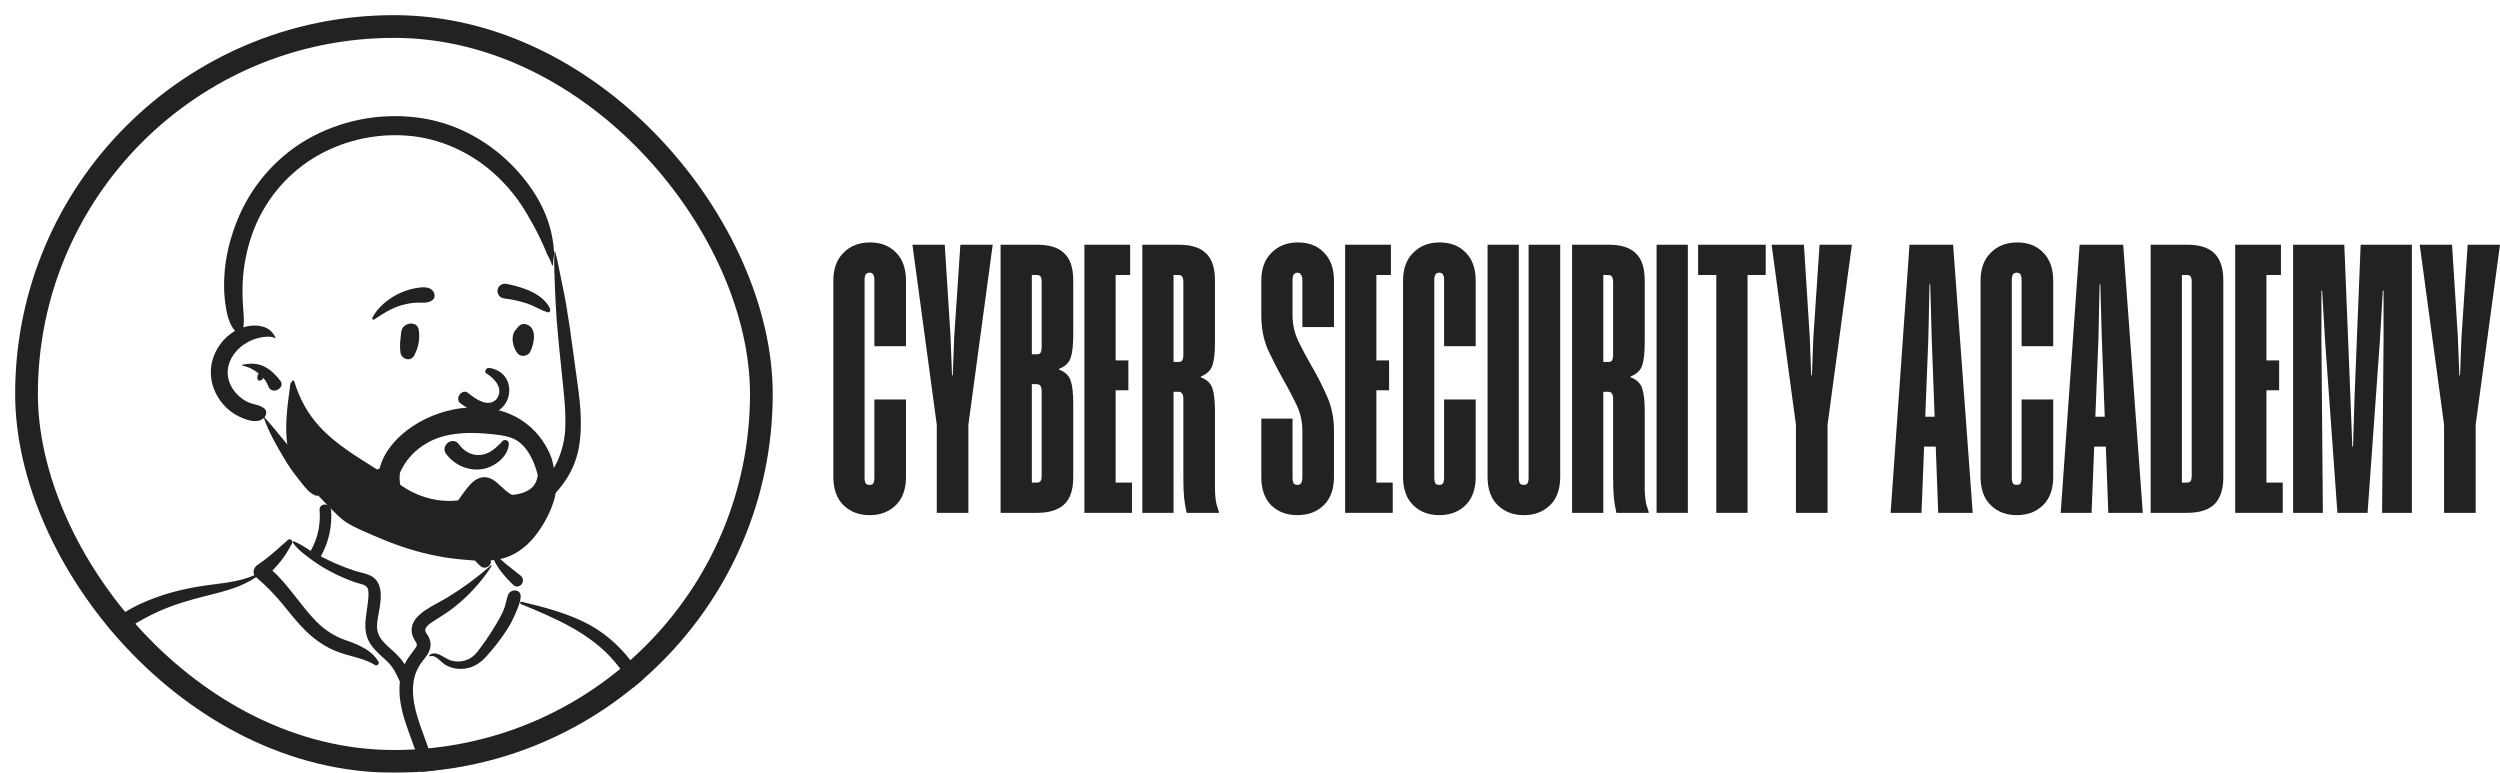 <svg width="165" height="51" viewBox="0 0 165 51" fill="none" xmlns="http://www.w3.org/2000/svg">
<g filter="url(#filter0_d_2_536)">
<g clip-path="url(#clip0_2_536)">
<rect width="50" height="50" rx="25" fill="white"/>
<path d="M39.706 49.688L25.098 49.688L25.098 67.716H39.706V49.688Z" fill="white"/>
<path d="M6.354 76.662H6.353C6.282 76.664 6.211 76.651 6.145 76.622C6.08 76.593 6.021 76.55 5.974 76.496C5.919 76.426 5.879 76.346 5.857 76.259C5.835 76.173 5.831 76.083 5.847 75.995C5.912 75.565 5.974 75.128 6.035 74.705V74.704V74.703C6.069 74.469 6.103 74.228 6.138 73.991C4.819 74.35 3.46 74.537 2.094 74.548C1.517 74.549 0.941 74.51 0.37 74.431C-0.204 74.351 -0.771 74.227 -1.325 74.059C-1.352 74.031 -1.362 74.009 -1.355 73.993C-1.343 73.964 -1.282 73.95 -1.163 73.95C-1.118 73.95 -1.072 73.952 -1.024 73.954L-1.013 73.954C-0.972 73.956 -0.934 73.958 -0.902 73.958C-0.881 73.959 -0.86 73.957 -0.839 73.953C-1.299 73.641 -1.674 73.219 -1.929 72.724C-2.052 72.486 -2.152 72.236 -2.226 71.977C-2.301 71.713 -2.357 71.443 -2.392 71.17C-2.461 70.601 -2.478 70.027 -2.443 69.455C-2.416 68.874 -2.355 68.3 -2.297 67.745V67.744C-2.265 67.437 -2.235 67.147 -2.211 66.866C-2.007 65.546 -1.821 64.176 -1.641 62.851V62.85C-1.182 59.466 -0.707 55.966 0.146 52.635C0.366 51.775 0.607 50.944 0.863 50.167C1.136 49.334 1.437 48.528 1.757 47.772C2.096 46.971 2.469 46.196 2.865 45.469C3.275 44.714 3.728 43.983 4.22 43.279C4.738 42.581 5.312 41.927 5.938 41.324C6.564 40.719 7.243 40.172 7.967 39.691C8.689 39.211 9.458 38.806 10.262 38.485C11.07 38.163 11.912 37.937 12.773 37.812L12.869 37.799C13.036 37.777 13.209 37.757 13.376 37.737C14.254 37.635 15.161 37.529 15.903 37.066C16.289 36.758 16.586 36.352 16.873 35.961C17.099 35.652 17.313 35.359 17.552 35.142C17.665 35.036 17.794 34.948 17.933 34.88C18.072 34.815 18.223 34.78 18.377 34.779H18.382C18.522 34.788 18.657 34.833 18.775 34.908C18.918 34.986 19.072 35.092 19.233 35.204C19.385 35.309 19.542 35.417 19.703 35.512C19.724 35.133 19.849 34.794 19.97 34.467C20.059 34.249 20.126 34.023 20.172 33.792L20.178 33.749C20.193 33.636 20.202 33.523 20.21 33.415C20.246 32.951 20.279 32.513 20.837 32.054C21.109 31.854 21.403 31.685 21.713 31.552C22.073 31.394 22.445 31.265 22.824 31.165C23.233 31.055 23.649 30.972 24.07 30.916C24.493 30.859 24.921 30.829 25.348 30.828C25.853 30.824 26.357 30.875 26.851 30.981C27.332 31.09 27.734 31.254 28.046 31.469C28.332 31.669 28.592 31.904 28.818 32.17C29.03 32.42 29.215 32.693 29.371 32.982C29.683 33.553 29.895 34.165 30.119 34.813C30.282 35.283 30.45 35.769 30.66 36.239C30.833 36.161 31.02 36.123 31.209 36.126C31.557 36.132 31.898 36.226 32.199 36.399C32.341 36.479 32.471 36.58 32.583 36.698C32.684 36.802 32.761 36.928 32.807 37.067C32.96 37.253 33.028 37.638 33.094 38.01V38.011C33.142 38.282 33.187 38.537 33.262 38.717C33.748 38.794 34.219 38.892 34.662 39.008C35.087 39.119 35.505 39.253 35.915 39.409C36.296 39.555 36.668 39.723 37.03 39.913C37.371 40.092 37.7 40.293 38.016 40.513C38.32 40.725 38.609 40.956 38.884 41.205C39.152 41.448 39.405 41.707 39.642 41.981C39.878 42.253 40.097 42.539 40.301 42.836C40.505 43.136 40.695 43.446 40.868 43.765C41.224 44.423 41.526 45.11 41.77 45.817C42.029 46.563 42.246 47.322 42.422 48.091C42.773 49.593 43.018 51.183 43.28 53.11C43.629 55.084 44.11 57.092 44.575 59.033V59.034C44.877 60.293 45.189 61.596 45.464 62.881C45.771 64.322 45.997 65.586 46.154 66.746C46.335 68.035 46.433 69.335 46.448 70.638C46.453 71.302 46.431 71.961 46.383 72.596C46.333 73.262 46.253 73.924 46.144 74.564C46.303 74.793 46.439 75.038 46.55 75.294C46.618 75.411 46.651 75.545 46.647 75.681C46.642 75.813 46.605 75.942 46.54 76.057C46.48 76.167 46.393 76.26 46.286 76.325C46.18 76.39 46.058 76.425 45.933 76.427H45.933C45.922 76.427 45.912 76.427 45.901 76.426C45.694 76.408 45.484 76.388 45.281 76.368H45.28C44.765 76.318 44.231 76.266 43.702 76.246C42.628 76.209 41.471 76.19 40.166 76.19C39.406 76.19 38.579 76.196 37.564 76.21L37.285 76.213C33.146 76.265 28.939 76.338 24.871 76.408C18.802 76.513 12.527 76.622 6.354 76.662ZM28.947 53.502C28.806 54.114 29.034 54.611 29.275 55.137C29.412 55.415 29.525 55.704 29.614 56.001C29.671 56.21 29.649 56.534 29.63 56.819C29.622 56.936 29.615 57.046 29.614 57.135C29.625 57.306 29.716 57.495 29.805 57.678C29.917 57.91 30.034 58.151 29.994 58.367C29.901 58.876 29.652 59.387 29.412 59.881C29.207 60.301 28.996 60.736 28.886 61.161C28.829 61.369 28.803 61.583 28.807 61.798C28.812 62.017 28.86 62.232 28.947 62.433C29.33 63.187 30.483 63.574 31.246 63.83L31.25 63.831C31.467 63.913 31.691 63.971 31.92 64.007C32.168 64.046 32.418 64.065 32.669 64.064C33.432 64.06 34.188 63.913 34.897 63.631C35.233 63.498 35.551 63.326 35.845 63.118C36.112 62.932 36.343 62.7 36.529 62.433C36.837 61.973 37.181 61.061 37.458 60.329C37.628 59.878 37.775 59.489 37.885 59.274L37.95 58.364C38.026 57.294 38.106 56.074 38.1 55.122C38.094 54.064 37.983 53.475 37.761 53.32C37.267 52.977 36.56 52.723 35.657 52.564C34.811 52.426 33.953 52.361 33.096 52.37C32.135 52.37 31.292 52.434 30.754 52.488C30.129 52.551 29.734 52.618 29.7 52.64C29.624 52.691 29.559 52.729 29.502 52.763C29.343 52.856 29.247 52.912 29.132 53.093C28.98 53.114 28.825 53.135 28.671 53.157C28.569 53.191 28.515 53.26 28.529 53.342C28.539 53.395 28.569 53.442 28.613 53.473C28.667 53.512 28.732 53.532 28.798 53.531C28.849 53.531 28.899 53.521 28.947 53.502H28.947Z" fill="white"/>
<path d="M6.353 76.661C6.282 76.663 6.21 76.649 6.145 76.621C6.079 76.592 6.021 76.549 5.974 76.495C5.919 76.425 5.879 76.344 5.857 76.258C5.835 76.172 5.831 76.082 5.847 75.994C5.912 75.563 5.974 75.126 6.035 74.703L6.036 74.693C6.07 74.463 6.104 74.224 6.138 73.99C4.819 74.349 3.46 74.536 2.094 74.547C1.517 74.548 0.941 74.508 0.37 74.43C-0.204 74.35 -0.771 74.226 -1.326 74.058C-1.352 74.031 -1.362 74.008 -1.355 73.992C-1.343 73.963 -1.282 73.949 -1.163 73.949C-1.118 73.949 -1.072 73.951 -1.024 73.953L-1.013 73.954C-0.972 73.955 -0.934 73.957 -0.903 73.957C-0.881 73.958 -0.86 73.956 -0.839 73.952C-1.299 73.64 -1.674 73.217 -1.929 72.723C-2.053 72.484 -2.152 72.234 -2.226 71.976C-2.302 71.711 -2.357 71.441 -2.392 71.168C-2.461 70.599 -2.478 70.025 -2.443 69.453C-2.416 68.873 -2.355 68.299 -2.297 67.743C-2.265 67.436 -2.235 67.146 -2.211 66.864C-2.006 65.545 -1.821 64.175 -1.641 62.849V62.848C-1.181 59.464 -0.707 55.965 0.146 52.634C0.366 51.773 0.608 50.943 0.863 50.166C1.137 49.332 1.438 48.526 1.757 47.77C2.096 46.969 2.469 46.195 2.865 45.468C3.275 44.713 3.728 43.982 4.22 43.278C4.738 42.58 5.312 41.926 5.937 41.322C6.563 40.718 7.243 40.171 7.967 39.689C8.689 39.209 9.458 38.805 10.262 38.483C11.07 38.161 11.912 37.935 12.773 37.811L12.869 37.798L12.966 37.785C13.101 37.768 13.241 37.752 13.376 37.736C14.254 37.633 15.161 37.528 15.903 37.065C16.289 36.756 16.585 36.351 16.873 35.959C17.09 35.663 17.295 35.384 17.521 35.169C17.629 35.065 17.75 34.976 17.881 34.905C18.009 34.836 18.15 34.794 18.295 34.781L18.928 35.171L22.606 36.993C22.961 37.092 23.231 37.203 23.408 37.323C23.586 37.442 23.676 37.573 23.676 37.712V40.558C23.676 40.748 23.845 41.062 24.177 41.492C24.51 41.921 25.017 42.478 25.683 43.148L26.919 41.913L26.892 41.751C26.774 41.057 26.715 40.587 26.715 40.353C26.715 40.29 26.792 40.181 26.942 40.03C27.158 39.822 27.385 39.625 27.622 39.442C28.224 38.963 29.14 38.3 30.344 37.469L31.402 36.47L31.289 36.126C31.456 36.135 31.62 36.165 31.779 36.215C31.939 36.264 32.091 36.332 32.234 36.418C32.529 36.596 32.732 36.826 32.807 37.065C32.96 37.252 33.028 37.637 33.094 38.009V38.009C33.142 38.28 33.187 38.536 33.262 38.715C33.748 38.792 34.219 38.891 34.662 39.007C35.087 39.117 35.505 39.251 35.915 39.408C36.296 39.553 36.668 39.721 37.03 39.911C37.37 40.091 37.7 40.291 38.016 40.512C38.319 40.724 38.609 40.955 38.884 41.203C39.152 41.446 39.405 41.706 39.642 41.979C39.877 42.252 40.097 42.538 40.301 42.835C40.505 43.135 40.695 43.445 40.868 43.763C41.224 44.422 41.525 45.108 41.77 45.816C42.029 46.561 42.246 47.32 42.422 48.089C42.773 49.591 43.018 51.182 43.28 53.108C43.629 55.082 44.11 57.09 44.575 59.032V59.032C44.877 60.292 45.189 61.594 45.464 62.879C45.771 64.32 45.997 65.585 46.154 66.744C46.335 68.034 46.433 69.334 46.448 70.636C46.452 71.301 46.431 71.96 46.383 72.594C46.333 73.26 46.252 73.922 46.144 74.562C46.303 74.791 46.439 75.036 46.549 75.292C46.617 75.41 46.651 75.544 46.646 75.679C46.642 75.811 46.605 75.941 46.539 76.055C46.48 76.165 46.393 76.258 46.286 76.323C46.18 76.388 46.058 76.423 45.933 76.425H45.933C45.922 76.425 45.912 76.425 45.901 76.425C45.695 76.406 45.485 76.386 45.283 76.366H45.281C44.765 76.316 44.232 76.264 43.702 76.244C42.628 76.207 41.471 76.189 40.166 76.189C39.406 76.189 38.579 76.195 37.564 76.208L37.285 76.212C33.148 76.263 28.941 76.336 24.872 76.407H24.871C18.802 76.512 12.527 76.621 6.354 76.661L6.353 76.661ZM16.842 59.797L16.33 63.517L17.561 66.174L20.349 65.233L24.892 64.033L27.498 61.383L28.968 60.888C28.877 61.137 28.823 61.397 28.808 61.661C28.794 61.925 28.842 62.189 28.947 62.431C29.33 63.186 30.483 63.573 31.246 63.829L31.25 63.83C31.466 63.911 31.691 63.97 31.92 64.006C32.167 64.045 32.418 64.064 32.669 64.063C33.432 64.059 34.188 63.912 34.897 63.629C35.232 63.497 35.551 63.325 35.845 63.117C36.111 62.931 36.343 62.699 36.529 62.431C36.837 61.972 37.181 61.06 37.458 60.328C37.628 59.877 37.775 59.488 37.885 59.273L37.969 58.09C38.043 57.016 38.111 55.899 38.099 55.01C38.085 54.022 37.974 53.469 37.76 53.319C37.267 52.976 36.559 52.722 35.657 52.563C34.81 52.425 33.953 52.36 33.095 52.369C32.135 52.369 31.291 52.433 30.753 52.487C30.128 52.55 29.733 52.617 29.7 52.639C29.623 52.69 29.558 52.728 29.501 52.761C29.342 52.855 29.246 52.911 29.132 53.093L29.051 53.103L29.505 52.487L29.344 52.401C28.774 52.097 28.297 51.867 27.925 51.715C27.555 51.564 27.279 51.487 27.108 51.487C26.928 51.487 26.651 51.629 26.283 51.908C25.792 52.298 25.327 52.72 24.891 53.171L24.793 53.217C24.216 53.48 23.654 53.773 23.11 54.097C22.664 54.368 22.328 54.623 22.11 54.852L22.094 54.869C21.653 55.344 20.767 56.623 19.461 58.67L17.561 59.797L16.842 59.797ZM29.579 55.883L28.892 54.565V53.518C28.911 53.514 28.929 53.508 28.947 53.501C28.805 54.112 29.034 54.609 29.275 55.136C29.392 55.378 29.494 55.628 29.579 55.883L29.579 55.883Z" fill="white"/>
<path d="M6.477 76.249C6.402 76.249 6.329 76.231 6.262 76.196L6.247 76.188L6.221 76.173C6.127 76.116 6.054 76.031 6.012 75.929C5.965 75.829 5.958 75.716 5.993 75.611C6.084 75.344 6.16 75.071 6.22 74.795C6.276 74.557 6.334 74.311 6.413 74.076L6.279 74.136L6.102 74.213C5.384 74.534 4.644 74.805 3.889 75.026C3.053 75.261 2.297 75.375 1.577 75.375C1.046 75.377 0.517 75.309 0.003 75.172C-0.457 75.052 -0.893 74.853 -1.286 74.584C-1.679 74.315 -2.003 73.957 -2.231 73.538C-2.449 73.117 -2.594 72.662 -2.661 72.192C-2.729 71.723 -2.766 71.249 -2.771 70.775C-2.8 69.61 -2.738 68.445 -2.586 67.29C-2.49 66.509 -2.35 65.734 -2.168 64.969C-2.275 64.875 -2.342 64.744 -2.358 64.603C-2.431 64.011 -2.34 63.396 -2.253 62.802V62.8C-2.233 62.666 -2.212 62.526 -2.194 62.391C-2.094 61.638 -1.99 60.944 -1.878 60.271C-1.632 58.805 -1.351 57.375 -1.041 56.022C-0.759 54.789 -0.425 53.538 -0.048 52.302C0.321 51.094 0.741 49.868 1.199 48.66L1.279 48.451C1.753 47.215 2.209 46.158 2.673 45.218C3.186 44.161 3.781 43.147 4.452 42.184C4.768 41.728 5.11 41.291 5.479 40.877C5.847 40.463 6.258 40.089 6.706 39.762C7.489 39.195 8.414 38.733 9.535 38.349C10.034 38.179 10.542 38.035 11.056 37.917C11.555 37.801 12.079 37.707 12.613 37.634C12.771 37.612 12.934 37.592 13.09 37.572C14.003 37.455 14.947 37.335 15.792 36.962C15.762 36.907 15.745 36.845 15.739 36.782C15.734 36.719 15.742 36.655 15.762 36.595C15.8 36.472 15.879 36.365 15.986 36.292C16.604 35.883 17.182 35.366 17.741 34.867C17.823 34.793 17.908 34.718 17.991 34.643C18.025 34.612 18.069 34.595 18.115 34.594C18.146 34.595 18.177 34.603 18.205 34.619C18.233 34.635 18.256 34.657 18.272 34.684C18.288 34.711 18.297 34.741 18.297 34.772C18.297 34.803 18.289 34.834 18.273 34.861C18.066 35.272 17.82 35.663 17.538 36.027C17.356 36.253 17.161 36.466 16.978 36.662C17.462 37.083 17.874 37.596 18.273 38.092L18.297 38.122C18.421 38.277 18.545 38.435 18.665 38.588C19.042 39.069 19.432 39.567 19.868 40.01C20.141 40.289 20.444 40.537 20.773 40.748C21.101 40.958 21.453 41.128 21.82 41.256L21.974 41.31C22.365 41.439 22.743 41.609 23.101 41.815C23.495 42.055 23.782 42.332 23.978 42.662C23.993 42.687 24.001 42.715 24.001 42.743C24.001 42.772 23.993 42.8 23.978 42.825C23.964 42.852 23.942 42.874 23.916 42.89C23.89 42.906 23.861 42.915 23.831 42.916C23.802 42.916 23.773 42.907 23.749 42.892C23.273 42.596 22.735 42.449 22.213 42.306C21.916 42.225 21.609 42.141 21.315 42.03C20.928 41.884 20.558 41.697 20.211 41.471C19.865 41.245 19.54 40.987 19.243 40.699C18.742 40.219 18.301 39.674 17.874 39.147L17.872 39.144C17.785 39.036 17.694 38.925 17.605 38.816C17.088 38.194 16.518 37.617 15.903 37.093C15.431 37.403 14.921 37.651 14.386 37.83C13.874 38.008 13.345 38.144 12.755 38.29L12.634 38.32C11.988 38.48 11.463 38.627 10.983 38.781C10.438 38.952 9.904 39.157 9.384 39.393C8.922 39.603 8.473 39.839 8.038 40.1C7.604 40.361 7.196 40.665 6.82 41.006C6.004 41.757 5.373 42.726 4.847 43.576C4.222 44.595 3.672 45.658 3.2 46.756C2.779 47.721 2.371 48.785 1.915 50.102C1.512 51.267 1.135 52.463 0.795 53.659C0.458 54.844 0.148 56.06 -0.127 57.272C-0.397 58.464 -0.623 59.683 -0.819 60.997C-0.908 61.593 -0.988 62.202 -1.058 62.808C-1.076 62.965 -1.091 63.125 -1.106 63.28V63.282C-1.151 63.767 -1.198 64.27 -1.348 64.74C-1.379 64.851 -1.446 64.949 -1.537 65.02C-1.616 65.078 -1.712 65.109 -1.809 65.108C-1.817 65.108 -1.825 65.108 -1.833 65.107L-1.874 65.618C-1.926 66.272 -1.978 66.968 -1.995 67.662C-2.026 68.906 -2.004 70.021 -1.929 71.07L-1.917 71.225C-1.892 71.653 -1.823 72.077 -1.712 72.491C-1.575 72.955 -1.371 73.315 -1.088 73.591C-0.791 73.881 -0.398 74.1 0.079 74.241C0.514 74.364 0.963 74.427 1.414 74.428C1.442 74.429 1.469 74.429 1.496 74.429C1.972 74.426 2.447 74.377 2.914 74.281C3.384 74.185 3.847 74.056 4.3 73.896C5.211 73.579 6.095 73.164 6.949 72.762L7.17 72.658C8.075 72.233 8.992 71.773 9.896 71.291C10.777 70.822 11.67 70.317 12.553 69.792C13.434 69.268 14.322 68.715 15.194 68.15C15.617 67.876 16.045 67.592 16.465 67.306C16.549 67.249 16.633 67.19 16.714 67.132C16.864 67.024 17.02 66.913 17.179 66.818C17.119 66.763 17.078 66.692 17.06 66.612C17.052 66.572 17.051 66.53 17.059 66.489C17.067 66.449 17.083 66.41 17.106 66.376C16.928 66.218 16.774 66.035 16.65 65.833C16.521 65.625 16.415 65.404 16.334 65.174C16.175 64.721 16.085 64.247 16.068 63.768C16.044 63.149 16.119 62.523 16.193 61.918L16.193 61.915C16.205 61.818 16.217 61.718 16.229 61.62C16.272 61.25 16.325 60.885 16.376 60.545C16.385 60.485 16.393 60.426 16.401 60.364C16.413 60.279 16.424 60.19 16.439 60.103C15.492 60.625 14.512 61.128 13.527 61.6C12.555 62.065 11.549 62.513 10.536 62.931C9.534 63.345 8.504 63.726 7.388 64.095L7.173 64.166C6.563 64.367 6.092 64.511 5.645 64.635C5.082 64.792 4.574 64.911 4.092 64.998C4.089 64.999 4.086 64.999 4.083 64.999C4.069 64.999 4.055 64.993 4.045 64.984C4.034 64.975 4.027 64.963 4.024 64.949C4.021 64.939 4.022 64.928 4.027 64.919C4.032 64.91 4.041 64.903 4.051 64.9C4.724 64.602 5.425 64.331 6.102 64.068C6.445 63.935 6.799 63.798 7.146 63.659L7.315 63.59C7.295 63.589 7.275 63.586 7.255 63.581C6.827 63.477 6.396 63.333 5.98 63.193L5.979 63.192C5.808 63.135 5.631 63.075 5.458 63.02C5.286 62.965 5.103 62.915 4.925 62.867C4.534 62.76 4.129 62.65 3.776 62.468C3.769 62.464 3.763 62.458 3.759 62.451C3.755 62.443 3.754 62.435 3.756 62.427C3.758 62.417 3.763 62.408 3.771 62.401C3.778 62.395 3.788 62.39 3.797 62.389C3.855 62.385 3.916 62.383 3.978 62.383C4.373 62.383 4.783 62.465 5.18 62.543C5.315 62.57 5.442 62.595 5.569 62.617L5.782 62.655C6.108 62.712 6.487 62.781 6.858 62.874C6.865 62.813 6.884 62.755 6.913 62.702C6.943 62.649 6.983 62.602 7.031 62.565C7.896 61.923 7.968 60.74 8.032 59.696V59.695C8.046 59.481 8.058 59.279 8.077 59.086L8.159 58.233C8.299 56.792 8.455 55.261 8.691 53.764C8.692 53.75 8.7 53.737 8.711 53.728C8.722 53.719 8.736 53.714 8.75 53.715C8.769 53.714 8.787 53.721 8.802 53.733C8.816 53.746 8.824 53.764 8.826 53.783C8.834 55.041 8.77 56.317 8.709 57.551C8.681 58.118 8.652 58.705 8.63 59.283L8.619 59.584L8.618 59.631C8.58 60.748 8.541 61.903 7.839 62.761C7.883 62.736 7.932 62.722 7.983 62.721C8.015 62.721 8.047 62.727 8.077 62.741C8.107 62.754 8.133 62.774 8.154 62.799C8.249 62.903 8.304 63.038 8.308 63.18C8.927 62.92 9.573 62.641 10.227 62.35C11.233 61.904 12.255 61.419 13.265 60.908C14.248 60.412 15.245 59.879 16.23 59.323C16.272 59.297 16.319 59.281 16.368 59.273C16.417 59.266 16.466 59.269 16.514 59.281C16.562 59.293 16.607 59.315 16.646 59.344C16.686 59.374 16.719 59.411 16.744 59.454L16.759 59.452C16.761 59.451 16.764 59.451 16.766 59.451L16.781 59.45H16.783C16.871 59.403 16.97 59.379 17.07 59.38C17.293 59.386 17.506 59.474 17.668 59.627C17.673 59.633 17.678 59.639 17.683 59.644L17.687 59.648C17.99 59.511 18.27 59.328 18.516 59.103C18.776 58.864 19.017 58.605 19.236 58.328C19.438 58.076 19.64 57.795 19.854 57.469C20.029 57.202 20.201 56.923 20.367 56.653C20.618 56.243 20.878 55.819 21.16 55.423C21.437 55.023 21.754 54.653 22.107 54.319C22.491 53.965 22.921 53.667 23.387 53.432C23.852 53.197 24.339 53.01 24.841 52.873C24.839 52.858 24.841 52.843 24.845 52.829C24.85 52.815 24.858 52.802 24.868 52.791C24.88 52.776 24.894 52.764 24.911 52.754C24.927 52.745 24.946 52.739 24.965 52.736C24.985 52.737 25.005 52.743 25.023 52.752C25.028 52.754 25.032 52.758 25.034 52.762L25.132 52.595C25.203 52.473 25.244 52.407 25.259 52.388C25.373 52.245 25.491 52.101 25.61 51.961C25.809 51.714 26.045 51.5 26.309 51.327C26.523 51.194 26.771 51.126 27.022 51.129C27.379 51.129 27.745 51.249 28.099 51.364L28.107 51.367C28.343 51.444 28.583 51.525 28.815 51.602L28.821 51.605C28.943 51.645 29.069 51.688 29.193 51.729L29.23 51.741C29.253 51.748 29.275 51.755 29.3 51.763C29.428 51.799 29.553 51.847 29.672 51.908C29.784 51.965 29.874 52.057 29.928 52.171C29.982 52.285 29.996 52.413 29.97 52.536C30.952 52.292 31.962 52.172 32.974 52.177C33.811 52.18 34.646 52.249 35.471 52.385C36.286 52.518 37.092 52.707 37.881 52.95C37.932 52.964 37.978 52.99 38.015 53.028C38.053 53.065 38.079 53.111 38.093 53.162C38.238 53.899 38.338 54.644 38.392 55.394C38.445 56.143 38.44 56.895 38.378 57.644C38.324 58.289 38.221 58.928 38.07 59.557C37.918 60.186 37.707 60.799 37.441 61.389L37.411 61.455C37.09 62.149 36.764 62.699 36.413 63.135C36.211 63.392 35.977 63.622 35.718 63.822C35.466 64.015 35.181 64.16 34.876 64.249C34.553 64.334 34.22 64.374 33.886 64.367C33.596 64.367 33.301 64.346 33.016 64.326C32.867 64.315 32.712 64.304 32.563 64.296C32.398 64.288 32.229 64.281 32.066 64.275H32.066C31.5 64.251 30.916 64.228 30.353 64.138C30.038 64.091 29.733 63.989 29.453 63.837C29.175 63.683 28.931 63.471 28.739 63.217C28.392 62.759 28.209 62.201 28.063 61.666C27.985 61.691 27.921 61.713 27.861 61.737C27.585 61.851 27.335 62.02 27.126 62.233C26.921 62.433 26.733 62.656 26.551 62.871C26.333 63.142 26.097 63.396 25.843 63.632C25.411 64.008 24.922 64.314 24.395 64.538C23.948 64.727 23.487 64.882 23.016 65.001C22.548 65.123 22.064 65.223 21.597 65.32L21.593 65.32C21.392 65.362 21.184 65.405 20.98 65.449L20.899 65.467C20.536 65.547 20.06 65.658 19.6 65.808C19.174 65.942 18.764 66.122 18.377 66.346C18.365 66.477 18.303 66.599 18.204 66.687C18.272 66.75 18.319 66.832 18.337 66.923C18.354 67.021 18.333 67.122 18.278 67.205C18 67.647 17.551 67.931 17.117 68.207L17.116 68.207C17.032 68.261 16.945 68.316 16.861 68.371L16.827 68.393C16.325 68.727 15.811 69.059 15.3 69.38C14.298 70.008 13.255 70.618 12.109 71.245C11.22 71.732 10.333 72.198 9.474 72.629C8.569 73.083 7.665 73.514 6.787 73.909C6.839 74.204 6.869 74.503 6.877 74.802C6.885 75.047 6.905 75.292 6.938 75.534L6.95 75.611C6.971 75.7 6.968 75.793 6.942 75.88C6.916 75.967 6.867 76.046 6.801 76.109L6.786 76.122V76.121L6.774 76.132L6.769 76.136L6.771 76.135C6.755 76.149 6.739 76.162 6.722 76.174L6.701 76.188C6.633 76.228 6.556 76.25 6.477 76.249ZM16.845 60.227C16.846 60.271 16.846 60.316 16.846 60.357C16.846 60.422 16.846 60.484 16.848 60.545C16.855 60.824 16.859 61.122 16.859 61.43C16.859 61.653 16.855 61.88 16.851 62.099C16.843 62.487 16.835 62.888 16.852 63.283C16.861 63.559 16.891 63.835 16.943 64.107C16.994 64.379 17.085 64.642 17.213 64.887C17.303 65.055 17.415 65.21 17.546 65.347C17.674 65.48 17.814 65.601 17.964 65.709C18.341 65.481 18.74 65.291 19.154 65.141C19.572 64.989 19.997 64.861 20.429 64.759C20.769 64.676 21.118 64.6 21.456 64.528H21.456C22.153 64.377 22.874 64.222 23.561 63.989C24.054 63.829 24.521 63.601 24.951 63.31C25.368 63.023 25.7 62.635 26.02 62.26L26.024 62.255C26.052 62.223 26.08 62.19 26.108 62.158L26.163 62.093C26.517 61.686 26.917 61.278 27.439 61.048C27.618 60.975 27.802 60.916 27.99 60.87C28.297 60.788 28.614 60.702 28.853 60.515C29.051 60.36 29.071 60.14 29.092 59.907L29.093 59.893C29.037 59.901 28.981 59.904 28.924 59.904C28.783 59.901 28.642 59.887 28.502 59.864H28.501C28.447 59.857 28.39 59.849 28.336 59.842L28.207 59.827C27.974 59.804 27.743 59.764 27.515 59.709C27.506 59.706 27.498 59.701 27.492 59.693C27.486 59.685 27.483 59.676 27.483 59.666C27.483 59.656 27.486 59.647 27.492 59.639C27.498 59.631 27.506 59.626 27.515 59.623C27.774 59.561 28.037 59.518 28.302 59.493L28.336 59.489L28.401 59.481C28.433 59.477 28.466 59.473 28.498 59.468H28.498C28.638 59.446 28.779 59.432 28.921 59.429C29.003 59.428 29.085 59.437 29.166 59.454C29.211 59.282 29.278 59.116 29.364 58.961C29.403 58.892 29.451 58.822 29.501 58.747C29.618 58.574 29.739 58.395 29.762 58.21C29.77 58.127 29.754 58.042 29.716 57.967L29.703 57.943C29.689 57.914 29.668 57.889 29.642 57.869C29.635 57.875 29.627 57.879 29.618 57.881C29.535 57.908 29.445 57.905 29.364 57.873C29.283 57.84 29.215 57.781 29.174 57.704C28.921 57.73 28.666 57.743 28.412 57.742C28.282 57.743 28.159 57.745 28.04 57.75L27.685 57.767C27.568 57.773 27.415 57.779 27.261 57.779C27.023 57.783 26.786 57.762 26.553 57.716C26.541 57.712 26.529 57.705 26.521 57.694C26.513 57.684 26.508 57.671 26.508 57.658C26.506 57.647 26.508 57.635 26.513 57.624C26.519 57.614 26.528 57.606 26.538 57.601C26.919 57.438 27.361 57.372 27.788 57.309C27.851 57.3 27.915 57.29 27.977 57.281C28.151 57.254 28.329 57.231 28.501 57.209L28.506 57.208C28.591 57.197 28.679 57.186 28.765 57.174C28.821 57.167 28.879 57.157 28.936 57.148H28.936C29.059 57.126 29.183 57.111 29.307 57.102C29.418 56.964 29.492 56.799 29.523 56.624C29.552 56.455 29.544 56.281 29.5 56.115C29.457 55.956 29.381 55.808 29.276 55.681C29.172 55.554 29.037 55.456 28.884 55.397C28.792 55.437 28.694 55.456 28.594 55.455C28.511 55.453 28.428 55.446 28.346 55.434H28.345C28.297 55.428 28.247 55.422 28.195 55.418C27.915 55.394 27.683 55.383 27.466 55.383H27.439C27.23 55.387 27.021 55.403 26.813 55.429C26.598 55.455 26.383 55.471 26.166 55.475C26.077 55.475 25.987 55.471 25.898 55.461C25.873 55.457 25.85 55.447 25.831 55.431C25.813 55.415 25.799 55.394 25.791 55.37C25.786 55.353 25.786 55.335 25.791 55.318C25.797 55.302 25.808 55.287 25.822 55.276C26.021 55.122 26.249 55.008 26.492 54.943C26.738 54.875 26.988 54.825 27.24 54.794L27.341 54.781C27.385 54.775 27.432 54.768 27.478 54.762C27.609 54.744 27.757 54.723 27.908 54.709C27.932 54.661 27.968 54.619 28.013 54.588C28.058 54.557 28.109 54.538 28.163 54.533C28.197 54.528 28.231 54.525 28.264 54.522L28.275 54.521L28.275 54.518C28.313 54.516 28.35 54.505 28.383 54.485C28.416 54.466 28.443 54.438 28.462 54.404C28.567 54.238 28.545 53.933 28.483 53.787C28.409 53.611 28.255 53.483 28.027 53.406C27.816 53.343 27.596 53.313 27.376 53.319C27.28 53.319 27.181 53.323 27.064 53.331C26.495 53.369 25.931 53.459 25.378 53.601C24.825 53.739 24.291 53.941 23.784 54.202C23.293 54.465 22.85 54.809 22.474 55.219C22.099 55.63 21.762 56.075 21.467 56.546L21.438 56.591C21.34 56.745 21.239 56.907 21.142 57.063L21.142 57.064C20.892 57.468 20.633 57.886 20.34 58.269C20.057 58.653 19.716 58.99 19.328 59.266C18.761 59.654 18.218 59.907 17.715 60.02C17.695 60.056 17.668 60.087 17.636 60.112C17.603 60.137 17.566 60.155 17.526 60.165L17.487 60.174C17.323 60.211 17.156 60.231 16.988 60.234C16.941 60.234 16.893 60.231 16.845 60.227ZM7.556 63.467C7.55 63.476 7.544 63.484 7.538 63.491L7.528 63.502L7.579 63.482L7.556 63.467ZM31.635 52.575C31.069 52.575 30.493 52.59 29.952 52.605C29.894 52.781 29.785 52.935 29.638 53.047C29.497 53.163 29.323 53.232 29.141 53.243C29.276 53.453 29.355 53.694 29.37 53.943C29.388 54.189 29.347 54.436 29.251 54.663C29.454 54.743 29.642 54.858 29.807 55.002C29.977 55.15 30.116 55.329 30.219 55.53C30.29 55.669 30.344 55.817 30.378 55.97C30.411 56.117 30.425 56.267 30.42 56.418C30.41 56.718 30.328 57.011 30.183 57.274C30.31 57.392 30.409 57.536 30.472 57.697C30.538 57.859 30.57 58.034 30.564 58.21C30.549 58.55 30.369 58.844 30.196 59.13C30.174 59.166 30.151 59.204 30.128 59.241C29.962 59.521 29.926 59.773 29.884 60.065C29.875 60.132 29.865 60.202 29.853 60.274C29.813 60.533 29.698 60.773 29.521 60.966C29.344 61.151 29.13 61.297 28.892 61.395L28.918 61.497C28.978 61.747 29.056 61.993 29.152 62.231C29.246 62.468 29.385 62.684 29.561 62.867C29.99 63.295 30.642 63.323 31.217 63.348C31.267 63.35 31.311 63.352 31.355 63.354L31.385 63.356C31.841 63.379 32.305 63.405 32.754 63.431H32.755H32.758L33.066 63.448L33.486 63.472C33.617 63.479 33.773 63.486 33.926 63.486C34.163 63.491 34.4 63.465 34.631 63.409C34.867 63.349 35.088 63.238 35.277 63.084C35.672 62.764 36.04 62.321 36.37 61.769C36.661 61.273 36.905 60.751 37.099 60.21C37.293 59.675 37.443 59.126 37.547 58.567C37.652 58.008 37.717 57.444 37.744 56.876C37.77 56.307 37.764 55.737 37.726 55.169C37.69 54.623 37.625 54.053 37.532 53.476C36.324 53.084 35.079 52.816 33.817 52.677C33.092 52.603 32.364 52.569 31.635 52.575ZM27.35 52.462C27.608 52.46 27.865 52.488 28.116 52.548C28.356 52.606 28.582 52.712 28.781 52.859C28.782 52.858 28.783 52.856 28.784 52.855C28.784 52.853 28.786 52.851 28.787 52.849C28.849 52.759 28.92 52.676 28.998 52.6L29.001 52.598C29.008 52.591 29.015 52.584 29.023 52.576L29.066 52.53L28.968 52.496C28.82 52.444 28.653 52.381 28.553 52.343C28.513 52.328 28.484 52.317 28.473 52.313L28.47 52.312L28.334 52.266H28.334C28.117 52.192 27.892 52.116 27.672 52.038C27.633 52.024 27.594 52.01 27.553 51.994C27.376 51.927 27.192 51.858 27.007 51.858C26.971 51.858 26.935 51.861 26.899 51.867C26.714 51.904 26.539 51.981 26.387 52.094C26.223 52.211 26.067 52.337 25.919 52.473L25.918 52.473C25.837 52.545 25.759 52.613 25.683 52.675L25.863 52.64C26.343 52.548 26.854 52.463 27.35 52.462ZM39.511 76.189C39.467 76.189 39.425 76.174 39.391 76.147C39.372 76.132 39.357 76.114 39.346 76.093C39.334 76.072 39.327 76.049 39.325 76.025L39.297 75.748C39.27 75.397 39.203 75.05 39.099 74.714C38.971 74.317 38.886 73.907 38.847 73.492C38.773 72.837 38.741 72.166 38.713 71.534L38.694 71.082C38.633 69.671 38.607 68.291 38.617 66.981C38.627 65.576 38.679 64.197 38.771 62.882L38.785 62.687C38.843 61.898 38.9 61.294 38.969 60.727C39.057 60.002 39.164 59.36 39.296 58.763C39.618 57.311 40.094 56.118 40.752 55.115C40.756 55.108 40.762 55.103 40.769 55.099C40.776 55.095 40.784 55.093 40.792 55.093C40.8 55.093 40.807 55.094 40.814 55.097C40.821 55.101 40.827 55.105 40.831 55.111C40.836 55.117 40.839 55.124 40.84 55.131C40.842 55.138 40.841 55.145 40.839 55.152C40.508 56.511 40.172 57.971 39.957 59.442C39.872 60.02 39.807 60.611 39.759 61.25C39.715 61.819 39.686 62.413 39.669 63.066C39.637 64.278 39.653 65.511 39.668 66.704V66.716C39.671 66.917 39.673 67.126 39.676 67.33L39.677 67.466C39.692 68.725 39.713 70.214 39.763 71.717C39.768 71.89 39.775 72.066 39.782 72.236C39.804 72.773 39.827 73.329 39.807 73.872C39.795 74.091 39.767 74.31 39.725 74.525C39.698 74.684 39.669 74.848 39.654 75.012C39.634 75.292 39.635 75.573 39.657 75.853C39.66 75.906 39.664 75.967 39.666 76.025C39.668 76.046 39.666 76.068 39.659 76.088C39.652 76.108 39.642 76.127 39.627 76.143C39.612 76.158 39.594 76.17 39.574 76.178C39.554 76.186 39.532 76.189 39.511 76.189H39.511ZM46.555 76.07C46.478 76.071 46.403 76.057 46.332 76.028C46.261 75.999 46.197 75.956 46.143 75.902C46.104 75.86 46.074 75.811 46.055 75.757C46.036 75.703 46.028 75.645 46.033 75.588C46.131 74.092 46.212 72.485 46.139 70.87C46.068 69.312 45.92 67.726 45.699 66.157C45.562 65.181 45.372 64.199 45.188 63.249C45.123 62.917 45.057 62.574 44.993 62.234L44.955 62.028C44.764 60.991 44.564 59.938 44.371 58.919L44.371 58.917L44.329 58.698L44.014 57.037C43.585 54.769 43.08 52.137 42.519 49.587L42.487 49.441C42.169 48.02 41.834 46.888 41.431 45.879C41.203 45.302 40.935 44.741 40.63 44.201C40.326 43.664 39.974 43.156 39.578 42.683C39.377 42.446 39.165 42.221 38.94 42.007C38.724 41.802 38.49 41.601 38.245 41.41C37.763 41.037 37.254 40.702 36.721 40.407C36.242 40.138 35.705 39.87 35.076 39.588C34.499 39.329 33.905 39.084 33.381 38.867C33.363 38.861 33.347 38.847 33.338 38.83C33.328 38.813 33.325 38.793 33.329 38.774C33.332 38.757 33.34 38.742 33.353 38.731C33.366 38.72 33.383 38.714 33.4 38.714C33.407 38.714 33.415 38.715 33.422 38.717L33.604 38.761C34.871 39.065 36.216 39.413 37.49 40.023C38.106 40.318 38.684 40.689 39.21 41.125C39.736 41.562 40.211 42.057 40.626 42.601C41.371 43.574 41.969 44.711 42.455 46.076C42.917 47.373 43.224 48.733 43.464 49.892C43.747 51.259 44.023 52.652 44.289 53.999C44.581 55.477 44.883 57.005 45.197 58.505L45.308 59.039C45.641 60.643 45.886 61.88 46.102 63.05C46.373 64.511 46.592 65.831 46.77 67.084L46.798 67.279C47.026 68.909 47.154 70.249 47.202 71.496C47.23 72.232 47.229 72.945 47.199 73.615C47.168 74.32 47.101 75.022 46.996 75.719C46.989 75.772 46.972 75.823 46.945 75.868C46.918 75.914 46.882 75.954 46.839 75.986C46.756 76.043 46.656 76.073 46.554 76.07H46.555ZM27.335 73.724C27.271 73.724 27.209 73.705 27.157 73.667C27.105 73.63 27.066 73.577 27.045 73.516C26.949 73.18 26.903 72.832 26.908 72.483C26.907 72.126 26.938 71.767 26.967 71.42V71.419C26.976 71.317 26.985 71.221 26.992 71.124L27.038 70.529C27.079 69.995 27.126 69.364 27.162 68.741C27.21 67.916 27.25 67.077 27.286 66.292C27.297 66.04 27.31 65.78 27.325 65.497L27.347 65.1C27.349 65.056 27.351 65.011 27.353 64.968C27.367 64.67 27.381 64.362 27.501 64.094C27.51 64.075 27.525 64.059 27.543 64.048C27.562 64.037 27.583 64.032 27.605 64.033C27.627 64.032 27.65 64.038 27.669 64.048C27.689 64.059 27.706 64.075 27.718 64.094C27.866 64.368 27.896 64.717 27.922 65.025V65.027C27.925 65.06 27.928 65.094 27.931 65.127L27.934 65.162C27.982 65.666 28.011 66.053 28.03 66.418C28.07 67.214 28.09 68.017 28.087 68.804C28.084 69.719 28.064 70.519 28.024 71.25L28.012 71.468C27.997 71.834 27.96 72.198 27.902 72.56C27.847 72.917 27.735 73.263 27.569 73.585C27.547 73.627 27.513 73.663 27.472 73.688C27.431 73.712 27.383 73.725 27.335 73.724L27.335 73.724ZM-0.19 68.052C-0.193 68.052 -0.197 68.052 -0.2 68.051C-0.242 68.041 -0.281 68.022 -0.315 67.995C-0.349 67.968 -0.376 67.934 -0.396 67.896C-0.44 67.799 -0.425 67.665 -0.352 67.496C-0.174 67.087 0.12 66.712 0.403 66.349L0.408 66.343C0.436 66.307 0.464 66.272 0.491 66.237C0.791 65.853 1.116 65.49 1.466 65.151L1.568 65.051C1.608 65.013 1.648 64.972 1.691 64.928C1.835 64.775 1.991 64.633 2.158 64.504C2.352 64.364 2.531 64.296 2.704 64.296C2.718 64.296 2.732 64.296 2.746 64.297C2.788 64.298 2.829 64.308 2.867 64.327C2.904 64.346 2.937 64.374 2.962 64.407C2.988 64.441 3.005 64.48 3.014 64.521C3.022 64.562 3.021 64.605 3.011 64.646C2.947 64.951 2.691 65.141 2.444 65.325C2.373 65.377 2.307 65.427 2.244 65.479C1.929 65.741 1.636 66.018 1.339 66.302C1.084 66.545 0.836 66.798 0.58 67.075L0.488 67.174C0.472 67.191 0.439 67.224 0.397 67.265L0.397 67.265C0.198 67.46 -0.216 67.866 -0.16 67.987L-0.156 67.994C-0.153 67.999 -0.151 68.005 -0.151 68.012C-0.15 68.018 -0.152 68.025 -0.155 68.03C-0.159 68.037 -0.164 68.042 -0.17 68.046C-0.176 68.05 -0.183 68.052 -0.19 68.052L-0.19 68.052ZM24.047 60.145C23.895 60.144 23.749 60.082 23.643 59.974C23.53 59.859 23.449 59.718 23.408 59.562C23.373 59.404 23.361 59.243 23.372 59.082C23.376 58.893 23.38 58.698 23.31 58.531C23.271 58.444 23.224 58.362 23.17 58.284C23.118 58.207 23.072 58.127 23.033 58.043C22.962 57.873 22.92 57.691 22.911 57.507C22.913 57.352 22.941 57.198 22.994 57.053C23.06 56.831 23.128 56.602 23.026 56.414C23.016 56.394 23.011 56.372 23.012 56.35C23.013 56.328 23.02 56.306 23.031 56.287C23.039 56.272 23.052 56.259 23.066 56.25C23.081 56.241 23.098 56.237 23.115 56.236H23.117L23.127 56.237C23.253 56.252 23.37 56.311 23.458 56.403C23.546 56.497 23.608 56.612 23.639 56.738C23.666 56.856 23.687 56.976 23.701 57.096C23.732 57.332 23.762 57.555 23.913 57.778C24.153 58.133 24.29 58.405 24.323 58.823C24.327 58.877 24.329 58.931 24.332 58.984V58.985C24.334 59.105 24.346 59.225 24.369 59.343L24.398 59.463C24.433 59.59 24.447 59.721 24.437 59.852C24.435 59.911 24.415 59.968 24.379 60.015C24.343 60.062 24.294 60.097 24.237 60.115C24.176 60.135 24.111 60.145 24.047 60.145ZM11.924 53.855C11.679 53.857 11.433 53.84 11.19 53.804C11.176 53.802 11.162 53.795 11.153 53.784C11.143 53.773 11.137 53.76 11.137 53.745C11.136 53.727 11.14 53.709 11.149 53.693C11.159 53.678 11.173 53.666 11.19 53.66C11.662 53.516 12.174 53.458 12.669 53.401C12.782 53.389 12.899 53.375 13.014 53.361C13.543 53.295 14.239 53.206 14.93 53.097C15.619 52.99 16.242 52.883 16.835 52.773C17.119 52.72 17.407 52.664 17.692 52.606C17.753 52.593 17.813 52.578 17.878 52.562C18.022 52.519 18.171 52.493 18.32 52.486C18.401 52.485 18.48 52.499 18.555 52.528C18.591 52.541 18.624 52.564 18.65 52.593C18.675 52.622 18.693 52.657 18.702 52.695C18.709 52.727 18.707 52.76 18.698 52.792C18.688 52.823 18.67 52.851 18.646 52.873C18.474 53.047 18.233 53.083 18 53.118C17.956 53.125 17.909 53.132 17.865 53.14L17.84 53.145C17.517 53.205 17.186 53.263 16.856 53.318C16.227 53.422 15.601 53.513 14.996 53.588C14.28 53.677 13.652 53.743 13.076 53.791L12.827 53.811C12.539 53.834 12.23 53.855 11.924 53.855ZM27.384 50.894C27.344 50.894 27.305 50.883 27.271 50.864C27.237 50.844 27.209 50.816 27.189 50.781C26.938 50.364 26.811 49.883 26.687 49.417C26.625 49.182 26.561 48.94 26.482 48.709C26.378 48.407 26.266 48.103 26.158 47.81V47.809C26.025 47.447 25.887 47.074 25.765 46.702C25.617 46.264 25.505 45.815 25.431 45.359C25.357 44.905 25.343 44.443 25.391 43.985L25.388 43.98C25.385 43.976 25.383 43.973 25.381 43.969L25.308 43.809C25.113 43.383 24.921 43.001 24.556 42.654C24.464 42.566 24.369 42.48 24.277 42.396C23.992 42.137 23.697 41.869 23.473 41.54C23.357 41.37 23.267 41.184 23.208 40.987C23.154 40.801 23.122 40.61 23.115 40.416C23.097 40.031 23.156 39.63 23.214 39.241C23.25 39 23.286 38.751 23.305 38.506L23.314 38.379C23.33 38.134 23.328 37.865 23.195 37.724C23.083 37.605 22.864 37.549 22.671 37.5C22.593 37.48 22.52 37.461 22.46 37.44C21.917 37.251 21.39 37.023 20.881 36.757C20.396 36.506 19.933 36.216 19.496 35.89L19.275 35.724C18.926 35.459 18.565 35.172 18.333 34.815C18.328 34.806 18.325 34.796 18.325 34.786C18.325 34.775 18.328 34.765 18.333 34.756C18.337 34.747 18.344 34.739 18.353 34.733C18.362 34.727 18.372 34.724 18.382 34.723C18.389 34.723 18.395 34.724 18.4 34.726C18.692 34.856 18.973 35.01 19.238 35.188L19.239 35.188C19.328 35.244 19.419 35.301 19.51 35.356C19.516 35.342 19.522 35.328 19.529 35.315C19.752 34.913 19.913 34.481 20.008 34.031C20.102 33.581 20.13 33.12 20.094 32.662C20.088 32.617 20.093 32.57 20.106 32.526C20.12 32.481 20.143 32.441 20.173 32.406C20.209 32.37 20.251 32.342 20.297 32.323C20.344 32.304 20.394 32.296 20.444 32.297C20.541 32.296 20.636 32.328 20.713 32.389C20.754 32.422 20.788 32.463 20.812 32.511C20.836 32.558 20.85 32.609 20.853 32.662C20.932 33.719 20.7 34.775 20.185 35.7C20.183 35.704 20.18 35.708 20.178 35.713L20.174 35.719C20.546 35.913 20.856 36.063 21.149 36.189C21.604 36.386 22.027 36.547 22.443 36.681C22.555 36.717 22.672 36.747 22.796 36.778C23.105 36.855 23.424 36.935 23.663 37.126C23.821 37.253 23.942 37.42 24.014 37.61C24.086 37.804 24.125 38.008 24.129 38.215C24.145 38.642 24.061 39.102 23.993 39.473C23.985 39.519 23.976 39.566 23.968 39.611L23.947 39.73C23.881 40.112 23.83 40.517 23.994 40.892C24.154 41.258 24.462 41.534 24.759 41.801L24.762 41.804C24.788 41.827 24.813 41.849 24.838 41.872L24.901 41.93C25.2 42.202 25.504 42.501 25.705 42.84C25.87 42.497 26.091 42.208 26.324 41.901L26.325 41.9C26.355 41.861 26.386 41.82 26.416 41.78C26.572 41.574 26.511 41.478 26.41 41.319C26.387 41.282 26.36 41.24 26.334 41.193C26.268 41.077 26.22 40.952 26.19 40.822C26.162 40.692 26.157 40.557 26.177 40.425C26.197 40.303 26.235 40.184 26.291 40.073C26.347 39.963 26.415 39.861 26.496 39.768C26.66 39.583 26.849 39.42 27.056 39.284C27.334 39.101 27.62 38.932 27.915 38.778C28.123 38.665 28.339 38.548 28.545 38.421C29.558 37.804 30.515 37.099 31.406 36.315C31.412 36.31 31.419 36.307 31.426 36.307C31.432 36.307 31.438 36.308 31.443 36.311C31.448 36.314 31.452 36.319 31.455 36.324C31.457 36.328 31.459 36.333 31.458 36.337C31.458 36.342 31.456 36.347 31.453 36.351C30.775 37.404 29.925 38.335 28.939 39.106C28.592 39.375 28.223 39.61 27.865 39.837C27.797 39.88 27.737 39.919 27.676 39.958L27.552 40.037C27.354 40.166 27.16 40.31 27.087 40.49C27.027 40.636 27.111 40.757 27.192 40.873C27.218 40.91 27.244 40.947 27.266 40.985C27.332 41.101 27.379 41.226 27.404 41.357C27.426 41.476 27.426 41.597 27.405 41.716C27.352 41.964 27.239 42.196 27.075 42.389L27.059 42.409C26.717 42.831 26.464 43.22 26.344 43.745C26.225 44.262 26.225 44.828 26.345 45.474C26.452 46.054 26.641 46.623 26.829 47.151L26.845 47.193C26.895 47.334 26.947 47.476 26.997 47.614L26.998 47.615C27.154 48.045 27.316 48.489 27.452 48.933L27.501 49.095C27.665 49.639 27.797 50.172 27.615 50.725C27.599 50.774 27.568 50.817 27.527 50.847C27.485 50.877 27.435 50.894 27.384 50.894ZM29.424 43.148C29.374 43.148 29.323 43.146 29.272 43.142C28.972 43.124 28.679 43.04 28.415 42.895C28.306 42.825 28.205 42.745 28.112 42.654C27.919 42.478 27.72 42.297 27.499 42.297C27.457 42.297 27.415 42.304 27.375 42.317C27.372 42.318 27.368 42.319 27.364 42.319C27.355 42.318 27.346 42.315 27.339 42.309C27.332 42.304 27.327 42.296 27.324 42.287C27.321 42.28 27.321 42.273 27.323 42.265C27.324 42.258 27.329 42.252 27.334 42.247C27.427 42.168 27.545 42.125 27.667 42.125C27.888 42.125 28.114 42.257 28.333 42.384C28.462 42.465 28.599 42.533 28.743 42.587C29.056 42.687 29.393 42.687 29.707 42.588C30.022 42.489 30.297 42.295 30.497 42.032C30.939 41.463 31.346 40.868 31.716 40.249C31.905 39.942 32.075 39.623 32.225 39.294C32.303 39.107 32.363 38.912 32.405 38.714C32.439 38.562 32.481 38.411 32.532 38.264C32.565 38.172 32.628 38.094 32.711 38.043C32.79 37.994 32.88 37.969 32.972 37.969C33.027 37.967 33.082 37.977 33.133 37.997C33.185 38.018 33.231 38.048 33.271 38.087C33.306 38.127 33.332 38.172 33.348 38.222C33.365 38.272 33.37 38.325 33.365 38.377C33.346 38.733 33.204 39.062 33.067 39.38C33.054 39.41 33.041 39.44 33.028 39.471L33.012 39.509C32.859 39.874 32.675 40.226 32.462 40.56C32.045 41.202 31.575 41.807 31.055 42.369C30.847 42.602 30.597 42.795 30.318 42.936C30.04 43.075 29.734 43.147 29.424 43.148H29.424ZM33.133 37.712C33.032 37.709 32.936 37.667 32.866 37.594C32.571 37.316 32.3 37.016 32.053 36.696C31.803 36.378 31.607 36.021 31.473 35.64C31.469 35.63 31.468 35.62 31.47 35.609C31.472 35.599 31.476 35.589 31.483 35.581C31.49 35.571 31.499 35.563 31.509 35.558C31.52 35.552 31.532 35.549 31.544 35.549C31.556 35.549 31.568 35.552 31.578 35.559C31.779 35.697 31.969 35.848 32.149 36.013C32.235 36.088 32.323 36.165 32.412 36.238C32.72 36.49 33.033 36.739 33.34 36.977C33.416 37.032 33.473 37.11 33.501 37.2C33.523 37.277 33.521 37.358 33.495 37.433C33.47 37.511 33.422 37.58 33.358 37.63C33.293 37.68 33.215 37.708 33.133 37.712ZM30.983 36.47C30.892 36.469 30.805 36.438 30.735 36.38C30.329 36.052 30.029 35.61 29.874 35.111C29.796 34.865 29.752 34.609 29.744 34.351C29.736 34.09 29.765 33.829 29.83 33.576C29.846 33.498 29.89 33.428 29.953 33.379C30.015 33.329 30.094 33.304 30.173 33.306C30.236 33.306 30.297 33.319 30.354 33.346C30.411 33.372 30.461 33.411 30.501 33.459C30.535 33.501 30.558 33.551 30.569 33.604C30.581 33.657 30.579 33.712 30.566 33.765L30.562 33.779C30.466 34.149 30.481 34.54 30.605 34.903C30.731 35.263 30.954 35.582 31.25 35.824L31.272 35.842C31.328 35.885 31.37 35.944 31.392 36.012C31.408 36.071 31.405 36.133 31.384 36.19C31.352 36.271 31.297 36.341 31.226 36.391C31.154 36.441 31.07 36.468 30.983 36.47Z" fill="#222222"/>
<path d="M35.692 16.846C35.102 14.321 33.755 12.037 31.831 10.302C25.75 4.277 14.583 7.547 14.634 16.627C14.411 17.689 14.332 18.776 14.399 19.86C14.429 20.321 14.628 20.965 14.361 21.38C13.757 22.157 13.406 22.73 13.611 23.763C13.783 24.666 14.396 25.305 15.223 25.645C15.719 25.788 16.189 26.098 16.373 26.572C17.477 28.598 18.295 30.282 20.035 31.663C20.484 32.018 25.09 34.15 26.608 34.15C31.051 34.15 36.651 32.537 36.744 27.563C36.76 26.471 36.569 25.365 36.449 24.282C36.156 21.808 36.26 19.245 35.692 16.846Z" fill="white"/>
<path d="M28.169 34.677C27.648 34.683 27.13 34.611 26.631 34.462C26.384 34.386 26.147 34.285 25.921 34.161C25.689 34.032 25.473 33.878 25.276 33.7C25.183 33.62 25.121 33.51 25.099 33.388C25.081 33.274 25.093 33.157 25.136 33.05C25.186 32.922 25.268 32.81 25.374 32.724C25.475 32.638 25.602 32.59 25.734 32.587C25.848 32.589 25.958 32.627 26.048 32.698C26.213 32.822 26.39 32.931 26.576 33.022C26.755 33.11 26.941 33.181 27.132 33.236C27.513 33.342 27.907 33.394 28.302 33.389C28.701 33.386 29.1 33.348 29.493 33.276C29.837 33.216 30.21 33.132 30.665 33.011L30.711 32.999C31.392 32.823 32.057 32.588 32.698 32.298C33.018 32.151 33.328 31.985 33.627 31.799C33.926 31.614 34.21 31.406 34.477 31.178C35.048 30.689 35.503 30.079 35.81 29.392C36.114 28.703 36.283 27.962 36.309 27.21C36.346 26.364 36.272 25.533 36.179 24.612L36.169 24.516C36.131 24.144 36.093 23.766 36.055 23.401C35.992 22.796 35.928 22.171 35.867 21.556C35.761 20.47 35.698 19.635 35.663 18.846L35.644 18.39C35.639 18.273 35.633 18.153 35.629 18.046C35.593 17.249 35.557 16.424 35.591 15.623C35.592 15.616 35.595 15.609 35.6 15.604C35.605 15.599 35.612 15.596 35.619 15.597C35.625 15.596 35.63 15.598 35.635 15.602C35.639 15.605 35.643 15.61 35.644 15.616C35.755 16.011 35.836 16.417 35.913 16.811C35.95 17.003 35.99 17.202 36.032 17.398C36.181 18.087 36.286 18.621 36.371 19.128C36.532 20.079 36.686 21.124 36.856 22.417L36.892 22.692C36.933 23.012 36.98 23.34 37.026 23.658C37.258 25.283 37.498 26.963 37.195 28.587C37.041 29.396 36.715 30.161 36.238 30.832C35.761 31.501 35.177 32.087 34.51 32.567C33.869 33.031 33.175 33.418 32.444 33.72C31.713 34.023 30.956 34.261 30.183 34.43C29.838 34.507 29.504 34.567 29.19 34.607C28.852 34.652 28.51 34.676 28.169 34.677ZM19.922 31.719C19.878 31.718 19.835 31.71 19.795 31.692C19.598 31.602 19.42 31.474 19.274 31.314C19.12 31.15 18.975 30.977 18.841 30.796L18.84 30.795C18.787 30.725 18.736 30.659 18.684 30.595L18.664 30.57C18.337 30.164 18.04 29.736 17.775 29.287L17.687 29.14C17.216 28.345 16.729 27.493 16.416 26.585C16.397 26.606 16.375 26.625 16.352 26.641C16.2 26.745 16.018 26.799 15.834 26.793C15.654 26.789 15.475 26.758 15.304 26.701C15.138 26.648 14.976 26.584 14.819 26.509C14.396 26.312 14.021 26.027 13.718 25.671C13.557 25.483 13.416 25.277 13.298 25.059C13.182 24.845 13.091 24.618 13.026 24.383C12.961 24.149 12.924 23.907 12.916 23.664C12.908 23.416 12.931 23.167 12.985 22.924C13.083 22.491 13.269 22.084 13.531 21.726C13.791 21.364 14.126 21.061 14.512 20.84C14.15 20.422 14.008 19.854 13.918 19.352C13.8 18.667 13.762 17.971 13.803 17.277C13.838 16.587 13.94 15.902 14.107 15.232C14.274 14.562 14.496 13.907 14.772 13.274C15.261 12.147 15.935 11.111 16.768 10.209C17.183 9.759 17.634 9.346 18.119 8.973C18.605 8.599 19.123 8.268 19.667 7.984C21.883 6.831 24.408 6.418 26.875 6.805C27.463 6.899 28.043 7.044 28.606 7.239C29.167 7.434 29.71 7.675 30.231 7.961C30.752 8.248 31.248 8.576 31.716 8.943C32.185 9.31 32.625 9.715 33.03 10.153C33.431 10.584 33.799 11.045 34.13 11.532C34.462 12.018 34.744 12.537 34.973 13.08C35.085 13.349 35.184 13.623 35.267 13.902C35.351 14.182 35.417 14.466 35.464 14.754C35.518 15.052 35.553 15.353 35.568 15.656C35.568 15.791 35.558 15.927 35.536 16.06C35.514 16.198 35.503 16.337 35.504 16.477C35.504 16.482 35.504 16.486 35.502 16.491C35.5 16.495 35.498 16.499 35.495 16.503C35.49 16.506 35.486 16.51 35.481 16.512C35.475 16.514 35.47 16.515 35.465 16.515C35.456 16.515 35.448 16.513 35.441 16.508C35.434 16.503 35.43 16.495 35.428 16.487C35.377 16.309 35.305 16.137 35.213 15.977C35.152 15.866 35.098 15.752 35.05 15.635C34.959 15.402 34.855 15.173 34.764 14.976L34.678 14.79C34.437 14.267 34.145 13.757 33.863 13.264L33.834 13.213C33.238 12.168 32.477 11.227 31.581 10.425C30.795 9.723 29.903 9.149 28.938 8.725C28.457 8.514 27.959 8.342 27.45 8.212C26.94 8.082 26.42 7.996 25.896 7.954C25.629 7.934 25.357 7.923 25.088 7.923C24.132 7.923 23.179 8.054 22.258 8.312C21.335 8.57 20.453 8.957 19.638 9.461C17.775 10.629 16.364 12.398 15.635 14.476C15.269 15.517 15.06 16.607 15.015 17.709C14.995 18.27 15.008 18.831 15.052 19.39L15.071 19.657C15.103 19.972 15.1 20.29 15.062 20.605C15.301 20.528 15.55 20.488 15.801 20.486C15.902 20.486 16.003 20.494 16.104 20.508C16.635 20.587 16.946 20.808 17.179 21.272C17.181 21.276 17.182 21.281 17.182 21.286C17.182 21.29 17.18 21.295 17.178 21.299C17.176 21.303 17.172 21.306 17.168 21.308C17.164 21.311 17.16 21.312 17.155 21.312C17.151 21.312 17.146 21.311 17.142 21.309C17.001 21.246 16.847 21.216 16.692 21.222C16.12 21.235 15.564 21.415 15.093 21.741C14.825 21.923 14.594 22.153 14.409 22.419C14.223 22.685 14.099 22.989 14.047 23.309C14.023 23.463 14.019 23.62 14.036 23.774C14.053 23.928 14.089 24.079 14.142 24.225C14.249 24.517 14.415 24.784 14.631 25.008C14.742 25.124 14.863 25.23 14.993 25.324C15.123 25.418 15.263 25.497 15.41 25.56C15.539 25.611 15.67 25.652 15.804 25.684C16.028 25.743 16.24 25.798 16.44 25.954C16.483 25.987 16.518 26.031 16.541 26.081C16.564 26.131 16.574 26.186 16.571 26.241C16.564 26.35 16.524 26.455 16.455 26.54C16.793 26.911 17.116 27.306 17.429 27.688L17.429 27.688C17.736 28.063 18.054 28.45 18.385 28.816C18.665 29.125 18.991 29.487 19.299 29.852L19.409 29.985C19.492 30.085 19.586 30.184 19.686 30.29C19.946 30.564 20.215 30.848 20.313 31.173C20.329 31.237 20.33 31.304 20.316 31.368C20.302 31.433 20.274 31.493 20.233 31.545C20.198 31.596 20.151 31.638 20.097 31.668C20.043 31.698 19.983 31.716 19.922 31.719ZM17.094 24.781C17.014 24.782 16.936 24.759 16.87 24.714C16.794 24.659 16.736 24.582 16.706 24.492L16.699 24.473C16.628 24.279 16.521 24.1 16.383 23.946C16.342 24.012 16.285 24.066 16.217 24.102C16.192 24.113 16.166 24.119 16.139 24.119C16.105 24.122 16.072 24.112 16.046 24.092C16.019 24.072 16 24.043 15.992 24.011C15.971 23.889 15.995 23.763 16.061 23.659L16.07 23.646C15.91 23.517 15.736 23.406 15.552 23.316C15.383 23.232 15.202 23.171 15.017 23.136C15.009 23.134 15.002 23.13 14.998 23.123C14.993 23.117 14.991 23.109 14.991 23.101C14.99 23.093 14.993 23.086 14.997 23.079C15.002 23.073 15.009 23.068 15.017 23.066C15.213 23.026 15.412 23.005 15.612 23.002C15.869 23 16.124 23.052 16.36 23.155C16.592 23.258 16.807 23.398 16.995 23.569C17.182 23.741 17.352 23.93 17.504 24.133C17.547 24.184 17.575 24.247 17.583 24.313C17.591 24.38 17.58 24.447 17.55 24.507C17.505 24.589 17.439 24.658 17.359 24.706C17.279 24.754 17.187 24.78 17.094 24.781Z" fill="#222222"/>
<path fill-rule="evenodd" clip-rule="evenodd" d="M32.538 17.757L32.446 17.738C32.338 17.716 32.23 17.726 32.135 17.764C32.041 17.802 31.96 17.869 31.903 17.964C31.828 18.092 31.817 18.199 31.853 18.34C31.88 18.449 31.939 18.531 32.017 18.59C32.099 18.653 32.202 18.689 32.31 18.702C32.807 18.761 33.297 18.87 33.773 19.026C33.996 19.099 34.206 19.198 34.415 19.3L34.595 19.389C34.761 19.47 34.932 19.549 35.149 19.605C35.166 19.61 35.182 19.614 35.199 19.618C35.259 19.599 35.269 19.576 35.282 19.56L35.287 19.553C35.303 19.534 35.322 19.504 35.304 19.365C34.831 18.383 33.535 17.966 32.538 17.757ZM26.348 18.035L26.467 18.014C26.838 17.95 27.299 17.888 27.561 18.187C27.7 18.345 27.747 18.639 27.561 18.791C27.316 18.989 27.052 18.983 26.77 18.976C26.674 18.974 26.575 18.971 26.475 18.977C26.15 18.995 25.838 19.049 25.526 19.139C24.84 19.335 24.281 19.694 23.695 20.088C23.618 20.14 23.54 20.041 23.576 19.969C23.915 19.305 24.57 18.76 25.226 18.427C25.577 18.25 25.96 18.103 26.348 18.035ZM25.479 20.933C25.532 20.27 26.538 20.12 26.638 20.775C26.727 21.362 26.622 21.901 26.358 22.43C26.106 22.934 25.473 22.699 25.425 22.239C25.378 21.785 25.411 21.514 25.445 21.238C25.457 21.14 25.47 21.041 25.479 20.933ZM33.723 20.401C33.48 20.329 33.278 20.455 33.137 20.639C33.121 20.661 33.108 20.682 33.096 20.702C32.658 21.106 32.823 21.923 33.168 22.333C33.379 22.584 33.846 22.512 33.991 22.226C34.258 21.701 34.481 20.623 33.723 20.401ZM31.78 25.337C32.298 24.609 31.564 23.925 31.082 23.632C30.956 23.541 31.056 23.24 31.326 23.287C33.776 23.708 32.506 27.937 29.379 25.616C29.007 25.315 29.458 24.652 29.859 24.91C29.879 24.926 29.901 24.942 29.923 24.96C30.374 25.309 31.199 25.948 31.78 25.337ZM29.537 29.805C29.108 29.63 28.726 29.337 28.446 28.963C28.349 28.834 28.323 28.696 28.344 28.571C28.367 28.43 28.45 28.302 28.564 28.216C28.677 28.13 28.82 28.088 28.958 28.11C29.077 28.128 29.197 28.194 29.291 28.33L29.311 28.358C29.477 28.583 29.694 28.768 29.94 28.887C30.178 29.002 30.445 29.056 30.72 29.025C31.245 28.965 31.606 28.681 31.991 28.295C32.038 28.246 32.086 28.196 32.134 28.145C32.164 28.098 32.206 28.069 32.253 28.053C32.304 28.036 32.363 28.037 32.416 28.055C32.468 28.073 32.514 28.108 32.545 28.153C32.575 28.197 32.592 28.25 32.586 28.312C32.551 28.712 32.342 29.069 32.046 29.35C31.716 29.661 31.28 29.877 30.869 29.952C30.416 30.035 29.955 29.976 29.537 29.805Z" fill="#222222"/>
<path fill-rule="evenodd" clip-rule="evenodd" d="M35.01 28.406C35.172 28.684 35.308 28.979 35.417 29.283C35.468 29.426 35.849 30.974 35.608 31.862C35.375 32.716 34.955 33.526 34.423 34.237C33.934 34.889 33.318 35.432 32.555 35.732C31.559 36.124 30.372 36.014 29.333 35.913C28.035 35.786 26.76 35.497 25.526 35.078C24.909 34.87 24.303 34.629 23.706 34.368C23.119 34.113 22.495 33.862 21.946 33.531C21.473 33.246 21.07 32.798 20.684 32.41C20.075 31.798 19.48 31.16 18.955 30.474C18.464 29.834 18.097 29.241 17.973 28.431C17.781 27.176 17.959 25.857 18.13 24.598C18.144 24.496 18.158 24.395 18.171 24.294C18.176 24.252 18.242 24.229 18.256 24.273C18.255 24.249 18.254 24.225 18.253 24.202C18.248 24.1 18.395 24.087 18.423 24.178C18.758 25.29 19.305 26.301 20.092 27.155C21.175 28.331 22.56 29.147 23.904 29.996C23.949 29.953 24.004 29.923 24.062 29.911C24.256 29.035 24.899 28.22 25.535 27.666C27.396 26.044 30.377 25.347 32.681 26.336C33.655 26.755 34.476 27.487 35.01 28.406ZM28.341 27.773C27.043 28.099 25.916 28.99 25.399 30.203C25.36 30.468 25.364 30.735 25.42 31.001C26.521 31.777 27.874 32.184 29.228 32.026C29.649 31.502 30.116 30.608 30.825 30.505C31.35 30.428 31.722 30.775 32.095 31.123C32.287 31.302 32.479 31.481 32.693 31.604C32.728 31.624 32.766 31.643 32.806 31.663C33.21 31.629 33.615 31.534 33.955 31.303C34.303 31.066 34.434 30.746 34.496 30.369C34.479 30.297 34.46 30.226 34.439 30.155C34.297 29.656 34.094 29.169 33.795 28.743C33.544 28.384 33.21 28.078 32.8 27.916C32.321 27.727 31.775 27.686 31.266 27.637C30.294 27.542 29.294 27.535 28.341 27.773Z" fill="#222222"/>
</g>
<rect x="0.75" y="0.75" width="48.5" height="48.5" rx="24.25" stroke="#222222" stroke-width="1.5"/>
</g>
<path d="M57.709 18.503C57.709 18.317 57.685 18.191 57.637 18.124C57.589 18.039 57.51 17.997 57.398 17.997C57.27 17.997 57.182 18.039 57.134 18.124C57.086 18.191 57.062 18.317 57.062 18.503V31.497C57.062 31.683 57.086 31.817 57.134 31.902C57.182 31.969 57.27 32.003 57.398 32.003C57.51 32.003 57.589 31.969 57.637 31.902C57.685 31.817 57.709 31.683 57.709 31.497V26.365H59.795V31.472C59.795 32.281 59.571 32.904 59.124 33.343C58.676 33.781 58.101 34 57.398 34C56.694 34 56.119 33.781 55.671 33.343C55.224 32.904 55 32.281 55 31.472V18.528C55 17.736 55.224 17.121 55.671 16.683C56.119 16.227 56.702 16 57.422 16C58.125 16 58.692 16.219 59.124 16.657C59.571 17.096 59.795 17.719 59.795 18.528V22.851H57.709V18.503Z" fill="#222222"/>
<path d="M65.519 16.152L63.913 28.034V33.848H61.827V28.034L60.22 16.152H62.354L62.738 22.244L62.834 24.773H62.882L62.977 22.244L63.385 16.152H65.519Z" fill="#222222"/>
<path d="M70.834 18.503V22.118C70.834 22.775 70.778 23.273 70.666 23.61C70.555 23.947 70.299 24.191 69.899 24.343V24.393C70.299 24.545 70.555 24.789 70.666 25.126C70.778 25.463 70.834 25.961 70.834 26.618V31.497C70.834 32.323 70.635 32.921 70.235 33.292C69.835 33.663 69.236 33.848 68.437 33.848H66.039V16.152H68.461C69.26 16.152 69.851 16.337 70.235 16.708C70.635 17.079 70.834 17.677 70.834 18.503ZM68.749 18.629C68.749 18.444 68.725 18.317 68.677 18.25C68.629 18.183 68.541 18.149 68.413 18.149H68.101V23.382H68.437C68.549 23.382 68.629 23.348 68.677 23.281C68.725 23.197 68.749 23.062 68.749 22.876V18.629ZM68.749 25.86C68.749 25.674 68.725 25.548 68.677 25.48C68.629 25.396 68.541 25.354 68.413 25.354H68.101V31.851H68.437C68.549 31.851 68.629 31.817 68.677 31.75C68.725 31.683 68.749 31.556 68.749 31.371V25.86Z" fill="#222222"/>
<path d="M74.591 16.152V18.149H73.632V23.787H74.472V25.758H73.632V31.851H74.711V33.848H71.57V16.152H74.591Z" fill="#222222"/>
<path d="M78.102 26.365C78.102 26.18 78.078 26.053 78.03 25.986C77.982 25.902 77.902 25.86 77.79 25.86H77.454V33.848H75.393V16.152H77.814C78.613 16.152 79.205 16.337 79.588 16.708C79.988 17.079 80.188 17.677 80.188 18.503V22.624C80.188 23.281 80.132 23.778 80.02 24.115C79.908 24.452 79.652 24.697 79.253 24.848V24.899C79.652 25.051 79.908 25.295 80.02 25.632C80.132 25.969 80.188 26.466 80.188 27.124V31.548C80.188 31.801 80.188 32.028 80.188 32.23C80.188 32.416 80.196 32.593 80.212 32.761C80.228 32.93 80.252 33.098 80.284 33.267C80.332 33.419 80.388 33.596 80.451 33.798V33.848H78.318C78.238 33.494 78.182 33.157 78.15 32.837C78.118 32.517 78.102 32.096 78.102 31.573V26.365ZM78.102 18.629C78.102 18.461 78.078 18.343 78.03 18.275C77.982 18.191 77.902 18.149 77.79 18.149H77.454V23.888H77.79C77.902 23.888 77.982 23.854 78.03 23.787C78.078 23.702 78.102 23.567 78.102 23.382V18.629Z" fill="#222222"/>
<path d="M88.042 28.413V31.472C88.042 32.281 87.818 32.904 87.37 33.343C86.923 33.781 86.339 34 85.62 34C84.917 34 84.341 33.781 83.894 33.343C83.462 32.904 83.246 32.281 83.246 31.472V27.629H85.308V31.497C85.308 31.683 85.332 31.817 85.38 31.902C85.444 31.969 85.532 32.003 85.644 32.003C85.74 32.003 85.812 31.969 85.86 31.902C85.924 31.817 85.956 31.683 85.956 31.497V28.413C85.956 27.823 85.828 27.258 85.572 26.719C85.316 26.18 85.029 25.632 84.709 25.076C84.357 24.452 84.022 23.803 83.702 23.129C83.398 22.438 83.246 21.663 83.246 20.803V18.528C83.246 17.736 83.47 17.121 83.918 16.683C84.365 16.227 84.949 16 85.668 16C86.371 16 86.939 16.219 87.37 16.657C87.818 17.096 88.042 17.719 88.042 18.528V21.587H85.956V18.503C85.956 18.317 85.924 18.191 85.86 18.124C85.812 18.039 85.74 17.997 85.644 17.997C85.532 17.997 85.444 18.039 85.38 18.124C85.332 18.191 85.308 18.317 85.308 18.503V20.803C85.308 21.41 85.436 21.983 85.692 22.523C85.948 23.045 86.235 23.584 86.555 24.14C86.923 24.764 87.258 25.421 87.562 26.112C87.882 26.803 88.042 27.57 88.042 28.413Z" fill="#222222"/>
<path d="M91.8 16.152V18.149H90.841V23.787H91.68V25.758H90.841V31.851H91.92V33.848H88.779V16.152H91.8Z" fill="#222222"/>
<path d="M95.31 18.503C95.31 18.317 95.286 18.191 95.238 18.124C95.19 18.039 95.11 17.997 94.999 17.997C94.871 17.997 94.783 18.039 94.735 18.124C94.687 18.191 94.663 18.317 94.663 18.503V31.497C94.663 31.683 94.687 31.817 94.735 31.902C94.783 31.969 94.871 32.003 94.999 32.003C95.11 32.003 95.19 31.969 95.238 31.902C95.286 31.817 95.31 31.683 95.31 31.497V26.365H97.396V31.472C97.396 32.281 97.172 32.904 96.725 33.343C96.277 33.781 95.702 34 94.999 34C94.295 34 93.72 33.781 93.272 33.343C92.825 32.904 92.601 32.281 92.601 31.472V18.528C92.601 17.736 92.825 17.121 93.272 16.683C93.72 16.227 94.303 16 95.022 16C95.726 16 96.293 16.219 96.725 16.657C97.172 17.096 97.396 17.719 97.396 18.528V22.851H95.31V18.503Z" fill="#222222"/>
<path d="M102.974 16.152V31.472C102.974 32.281 102.75 32.904 102.303 33.343C101.855 33.781 101.28 34 100.577 34C99.873 34 99.298 33.781 98.85 33.343C98.403 32.904 98.179 32.281 98.179 31.472V16.152H100.241V31.497C100.241 31.683 100.265 31.817 100.313 31.902C100.361 31.969 100.449 32.003 100.577 32.003C100.689 32.003 100.768 31.969 100.816 31.902C100.864 31.817 100.888 31.683 100.888 31.497V16.152H102.974Z" fill="#222222"/>
<path d="M106.466 26.365C106.466 26.18 106.442 26.053 106.395 25.986C106.347 25.902 106.267 25.86 106.155 25.86H105.819V33.848H103.757V16.152H106.179C106.978 16.152 107.569 16.337 107.953 16.708C108.353 17.079 108.552 17.677 108.552 18.503V22.624C108.552 23.281 108.496 23.778 108.385 24.115C108.273 24.452 108.017 24.697 107.617 24.848V24.899C108.017 25.051 108.273 25.295 108.385 25.632C108.496 25.969 108.552 26.466 108.552 27.124V31.548C108.552 31.801 108.552 32.028 108.552 32.23C108.552 32.416 108.56 32.593 108.576 32.761C108.592 32.93 108.616 33.098 108.648 33.267C108.696 33.419 108.752 33.596 108.816 33.798V33.848H106.682C106.602 33.494 106.546 33.157 106.514 32.837C106.482 32.517 106.466 32.096 106.466 31.573V26.365ZM106.466 18.629C106.466 18.461 106.442 18.343 106.395 18.275C106.347 18.191 106.267 18.149 106.155 18.149H105.819V23.888H106.155C106.267 23.888 106.347 23.854 106.395 23.787C106.442 23.702 106.466 23.567 106.466 23.382V18.629Z" fill="#222222"/>
<path d="M111.397 16.152V33.848H109.335V16.152H111.397Z" fill="#222222"/>
<path d="M116.537 16.152V18.149H115.338V33.848H113.276V18.149H112.077V16.152H116.537Z" fill="#222222"/>
<path d="M122.225 16.152L120.618 28.034V33.848H118.532V28.034L116.926 16.152H119.06L119.443 22.244L119.539 24.773H119.587L119.683 22.244L120.091 16.152H122.225Z" fill="#222222"/>
<path d="M126.147 29.475V27.503H129.073V29.475H126.147ZM128.905 16.152L130.199 33.848H127.922L127.49 22.244L127.394 18.756H127.346L127.274 22.244L126.819 33.848H124.781L126.028 16.152H128.905Z" fill="#222222"/>
<path d="M133.426 18.503C133.426 18.317 133.402 18.191 133.354 18.124C133.306 18.039 133.226 17.997 133.115 17.997C132.987 17.997 132.899 18.039 132.851 18.124C132.803 18.191 132.779 18.317 132.779 18.503V31.497C132.779 31.683 132.803 31.817 132.851 31.902C132.899 31.969 132.987 32.003 133.115 32.003C133.226 32.003 133.306 31.969 133.354 31.902C133.402 31.817 133.426 31.683 133.426 31.497V26.365H135.512V31.472C135.512 32.281 135.288 32.904 134.841 33.343C134.393 33.781 133.818 34 133.115 34C132.411 34 131.836 33.781 131.388 33.343C130.941 32.904 130.717 32.281 130.717 31.472V18.528C130.717 17.736 130.941 17.121 131.388 16.683C131.836 16.227 132.419 16 133.138 16C133.842 16 134.409 16.219 134.841 16.657C135.288 17.096 135.512 17.719 135.512 18.528V22.851H133.426V18.503Z" fill="#222222"/>
<path d="M137.374 29.475V27.503H140.299V29.475H137.374ZM140.131 16.152L141.426 33.848H139.148L138.717 22.244L138.621 18.756H138.573L138.501 22.244L138.045 33.848H136.007L137.254 16.152H140.131Z" fill="#222222"/>
<path d="M146.739 18.503V31.497C146.739 32.289 146.547 32.879 146.163 33.267C145.78 33.654 145.172 33.848 144.341 33.848H141.943V16.152H144.365C145.18 16.152 145.78 16.346 146.163 16.733C146.547 17.121 146.739 17.711 146.739 18.503ZM144.653 18.629C144.653 18.444 144.629 18.317 144.581 18.25C144.533 18.183 144.453 18.149 144.341 18.149H144.005V31.851H144.341C144.453 31.851 144.533 31.817 144.581 31.75C144.629 31.683 144.653 31.556 144.653 31.371V18.629Z" fill="#222222"/>
<path d="M150.543 16.152V18.149H149.584V23.787H150.423V25.758H149.584V31.851H150.662V33.848H147.522V16.152H150.543Z" fill="#222222"/>
<path d="M159.184 16.152V33.848H157.218L157.314 22.472V19.185H157.266L157.074 22.472L156.259 33.848H154.269L153.454 22.472L153.262 19.185H153.214V22.472L153.31 33.848H151.344V16.152H154.724L155.132 26.315L155.252 29.475H155.3L155.396 26.315L155.803 16.152H159.184Z" fill="#222222"/>
<path d="M165 16.152L163.394 28.034V33.848H161.308V28.034L159.701 16.152H161.835L162.219 22.244L162.315 24.773H162.363L162.459 22.244L162.866 16.152H165Z" fill="#222222"/>
<defs>
<filter id="filter0_d_2_536" x="0" y="0" width="51" height="51" filterUnits="userSpaceOnUse" color-interpolation-filters="sRGB">
<feFlood flood-opacity="0" result="BackgroundImageFix"/>
<feColorMatrix in="SourceAlpha" type="matrix" values="0 0 0 0 0 0 0 0 0 0 0 0 0 0 0 0 0 0 127 0" result="hardAlpha"/>
<feOffset dx="1" dy="1"/>
<feComposite in2="hardAlpha" operator="out"/>
<feColorMatrix type="matrix" values="0 0 0 0 0.2 0 0 0 0 0.2 0 0 0 0 0.2 0 0 0 1 0"/>
<feBlend mode="normal" in2="BackgroundImageFix" result="effect1_dropShadow_2_536"/>
<feBlend mode="normal" in="SourceGraphic" in2="effect1_dropShadow_2_536" result="shape"/>
</filter>
<clipPath id="clip0_2_536">
<rect width="50" height="50" rx="25" fill="white"/>
</clipPath>
</defs>
</svg>
